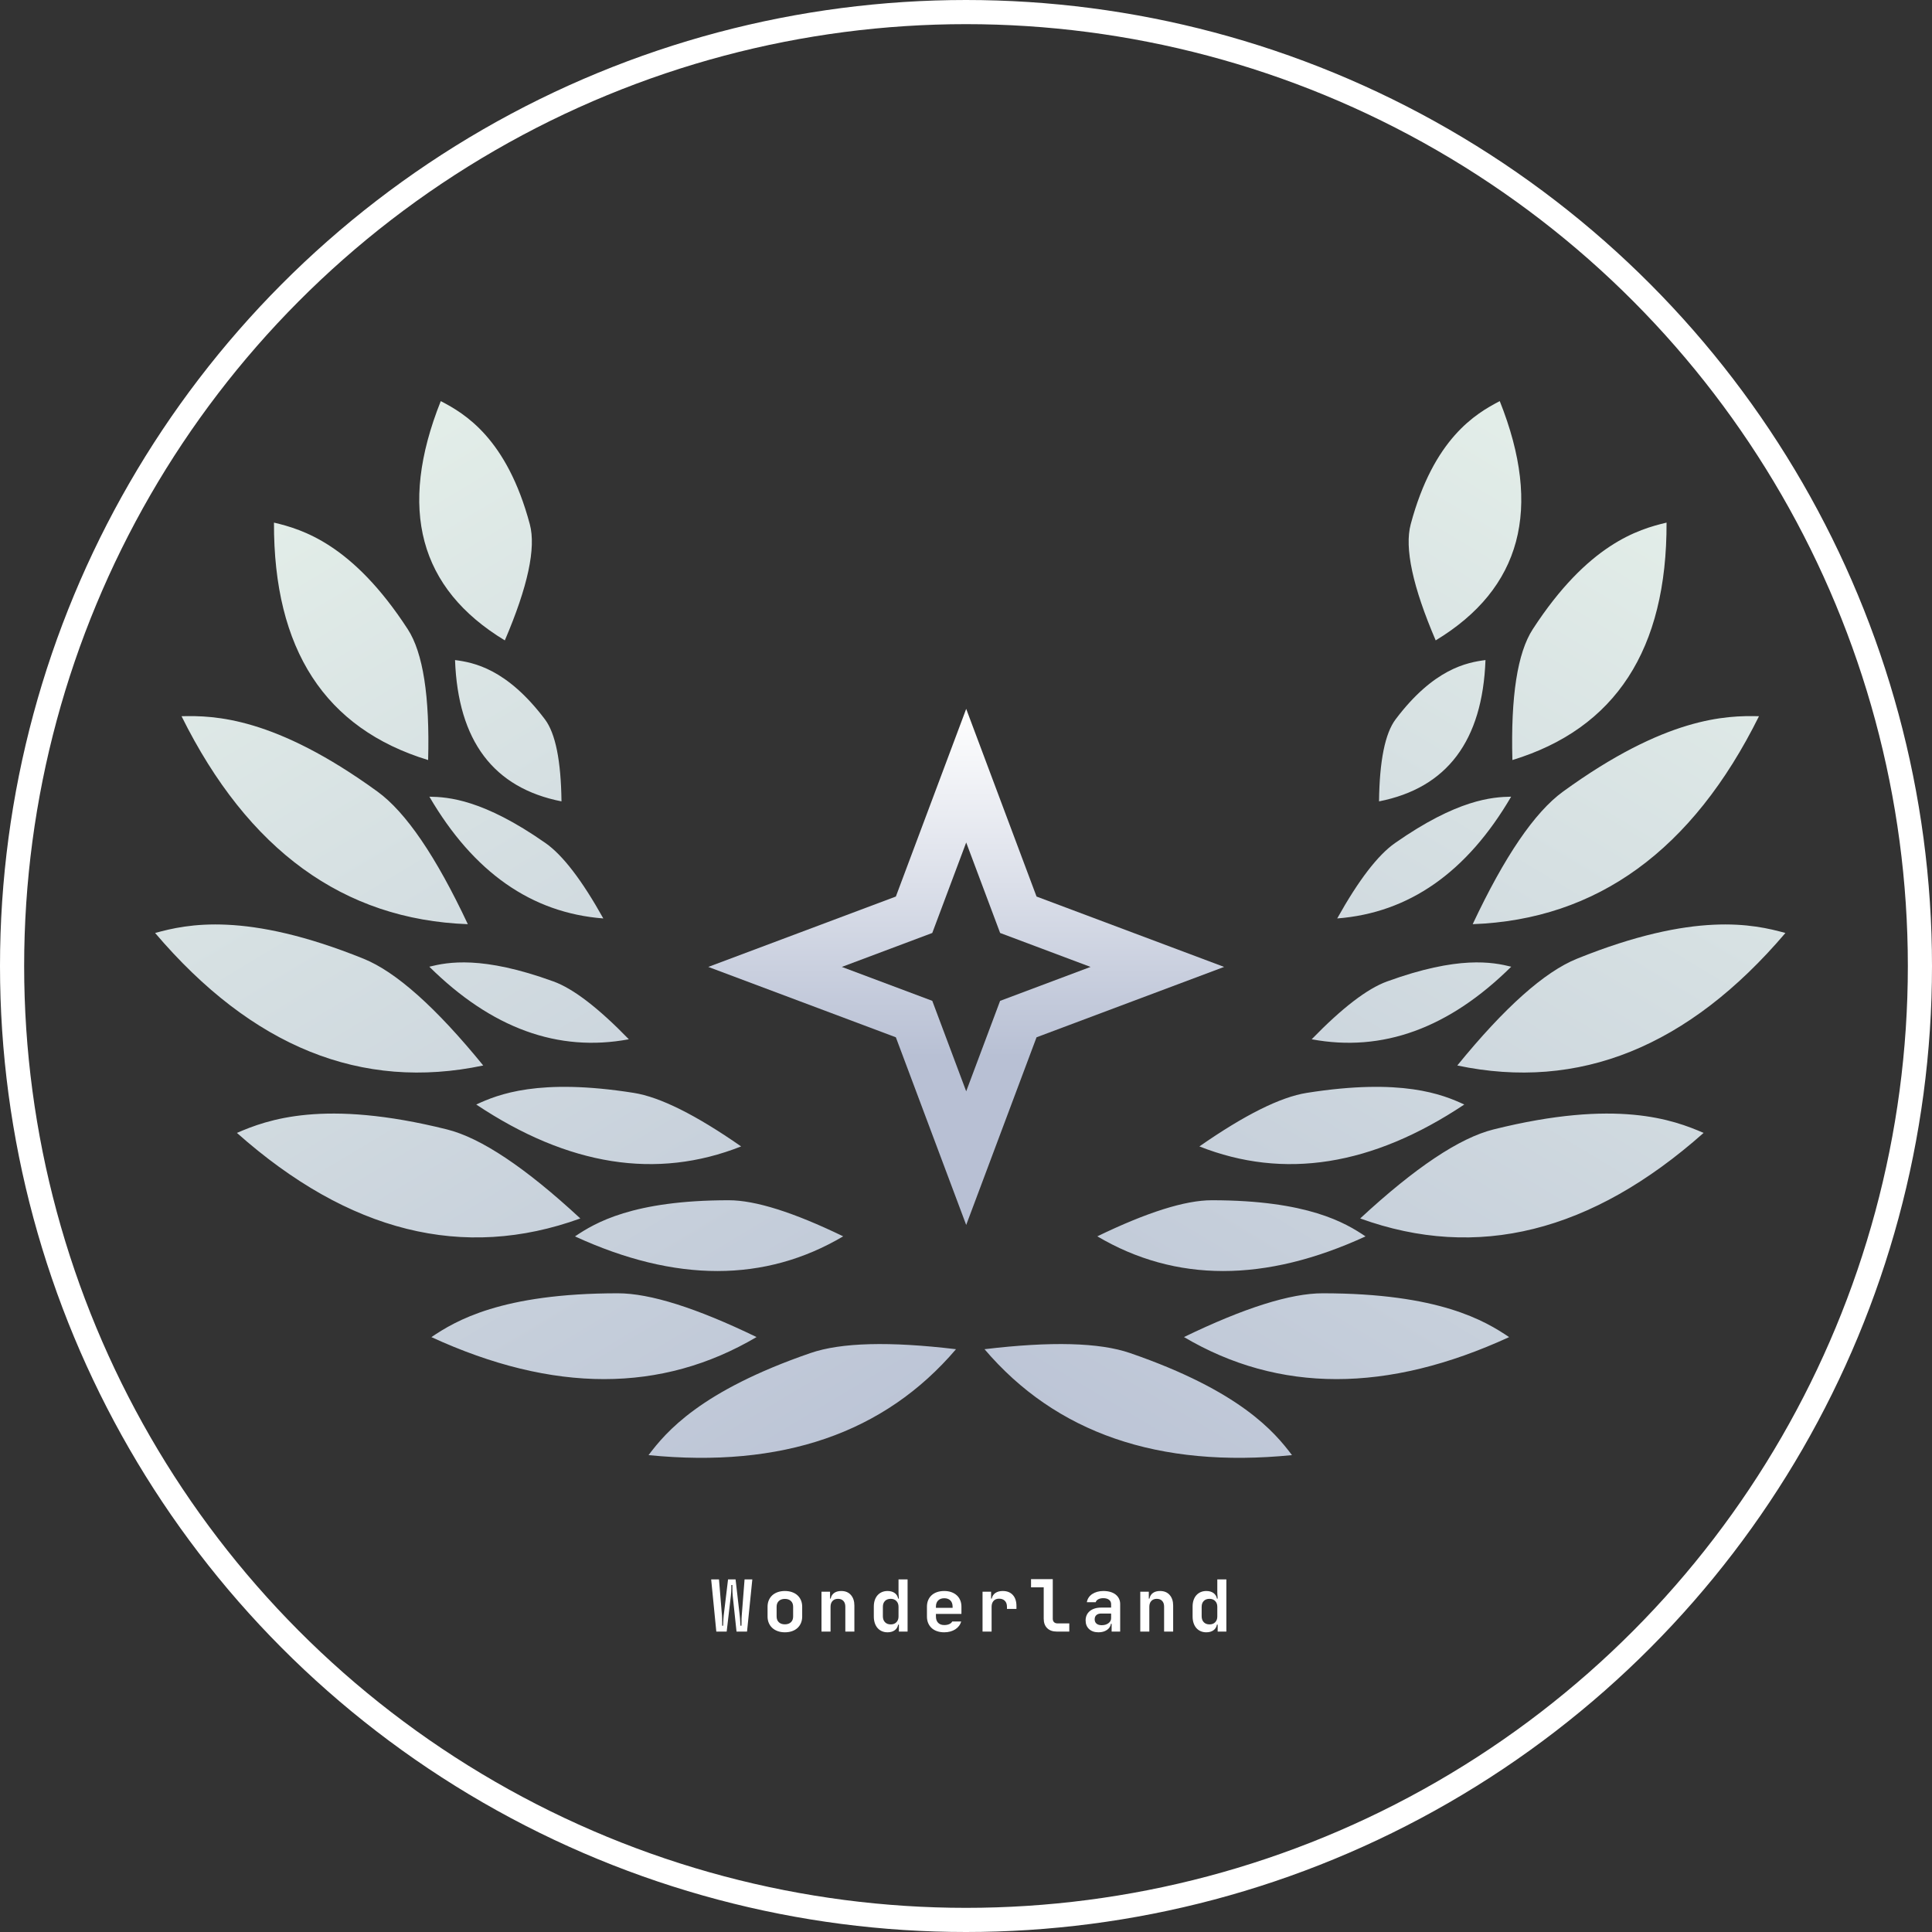 <svg xmlns="http://www.w3.org/2000/svg" xmlns:xlink="http://www.w3.org/1999/xlink" width="800" height="800" viewBox="0 0 800 800" fill="none">
<rect x="0" y="0" width="800" height="800" fill="#333333" stroke="none"/>
<circle cx="400" cy="400" r="395" stroke="rgba(255, 255, 255, 1)" stroke-width="10"   >
</circle>
<path d="M386.034 386.324L400.083 348.859L414.132 386.324L451.57 400.379L414.122 414.435L400.083 451.89L386.034 414.425L348.586 400.379L386.034 386.324ZM370.955 371.239L293.283 400.379L370.955 429.52L400.083 507.228L429.21 429.52L506.883 400.379L429.21 371.239L400.083 293.531L370.955 371.239Z"   fill="url(#linear_fill_teq664rGtOFv1RljgT-xD)" >
</path>
<path d="M395.864 558.673C366.267 593.419 323.835 608.036 268.545 602.532C275.801 592.924 290.01 575.975 335.626 560.261C348.264 555.907 368.344 555.381 395.856 558.676L395.864 558.673ZM313.271 553.647C273.977 576.856 229.096 576.871 178.63 553.669C188.606 546.951 207.565 535.535 255.815 535.525C269.159 535.522 288.315 541.561 313.271 553.647ZM240.299 504.536C191.859 522.074 144.461 510.258 98.103 469.113C110.657 463.671 134.097 454.964 185.042 467.66C199.148 471.174 217.564 483.471 240.299 504.536ZM200.098 441.196C149.689 451.817 104.402 433.525 64.225 386.327C77.422 382.68 101.843 377.318 150.519 396.98C164 402.423 180.525 417.17 200.098 441.196ZM193.718 382.683C142.237 380.792 102.722 352.079 75.17 296.57C88.845 296.221 113.822 296.925 156.312 327.785C168.064 336.326 180.535 354.62 193.718 382.683ZM177.279 314.717C134.564 301.677 113.283 268.906 113.445 216.403C125.166 219.171 145.976 225.32 168.844 260.545C175.178 270.297 177.991 288.357 177.279 314.717ZM209.039 265.17C173.558 243.695 164.721 210.672 182.512 166.095C192.512 171.278 209.878 181.579 219.382 217.07C222.014 226.906 218.564 242.944 209.039 265.17ZM349.151 511.94C316.738 531.089 279.717 531.095 238.092 511.967C246.328 506.409 261.955 497.003 301.76 496.998C312.771 496.996 328.573 501.979 349.151 511.94ZM306.887 474.708C271.882 488.552 235.325 482.772 197.201 457.36C206.209 453.163 223.118 446.317 262.416 452.538C273.303 454.257 288.121 461.644 306.887 474.708ZM260.392 430.341C231.099 435.814 203.55 425.801 177.767 400.293C185.402 398.392 199.57 395.626 229.18 406.4C237.375 409.373 247.78 417.358 260.392 430.341ZM249.821 380.308C220.104 378.017 196.098 361.204 177.796 329.887C185.658 330.022 200.066 331.026 225.875 349.087C233.018 354.088 241 364.499 249.821 380.308ZM232.505 331.832C204.341 326.284 189.652 306.773 188.421 273.317C196.117 274.312 209.828 276.892 225.635 297.853C230.005 303.663 232.298 314.988 232.501 331.822L232.505 331.832Z"   fill="url(#linear_fill_5_1)" >
</path>
<path d="M407.665 558.673C437.262 593.419 479.695 608.036 534.984 602.532C527.729 592.924 513.519 575.975 467.903 560.261C455.265 555.907 435.185 555.381 407.673 558.676L407.665 558.673ZM490.258 553.647C529.552 576.856 574.433 576.871 624.899 553.669C614.923 546.951 595.965 535.535 547.714 535.525C534.37 535.522 515.214 541.561 490.258 553.647ZM563.23 504.536C611.671 522.074 659.068 510.258 705.426 469.113C692.872 463.671 669.432 454.964 618.487 467.66C604.381 471.174 585.965 483.471 563.23 504.536ZM603.432 441.196C653.84 451.817 699.127 433.525 739.304 386.327C726.107 382.68 701.687 377.318 653.01 396.98C639.529 402.423 623.004 417.17 603.432 441.196ZM609.811 382.683C661.292 380.792 700.807 352.079 728.359 296.57C714.684 296.221 689.707 296.925 647.217 327.785C635.465 336.326 622.994 354.62 609.811 382.683ZM626.251 314.717C668.965 301.677 690.246 268.906 690.085 216.403C678.363 219.171 657.553 225.32 634.685 260.545C628.351 270.297 625.539 288.357 626.251 314.717ZM594.49 265.17C629.971 243.695 638.808 210.673 621.017 166.095C611.017 171.278 593.651 181.579 584.147 217.07C581.515 226.906 584.966 242.944 594.49 265.17ZM454.378 511.94C486.791 531.089 523.812 531.095 565.437 511.967C557.201 506.409 541.574 497.003 501.77 496.998C490.758 496.996 474.956 501.979 454.378 511.94ZM496.643 474.708C531.647 488.553 568.204 482.772 606.328 457.36C597.32 453.163 580.411 446.317 541.113 452.538C530.227 454.257 515.408 461.644 496.643 474.708ZM543.137 430.341C572.43 435.814 599.979 425.801 625.762 400.293C618.127 398.392 603.959 395.626 574.349 406.4C566.155 409.373 555.749 417.358 543.137 430.341ZM553.709 380.308C583.425 378.017 607.431 361.204 625.733 329.887C617.871 330.022 603.463 331.026 577.654 349.087C570.512 354.088 562.529 364.499 553.709 380.308ZM571.024 331.832C599.188 326.284 613.877 306.773 615.108 273.317C607.412 274.312 593.701 276.892 577.894 297.853C573.524 303.663 571.231 314.988 571.028 331.822L571.024 331.832Z"   fill="url(#linear_fill_6_1)" >
</path>
<g >
<path     fill="#FFFFFF"  d="M294.48 654L297.72 654L298.95 668.94Q299.01 669.48 299.01 670.2Q299.01 670.92 299.04 671.58Q299.04 672.36 299.04 673.17L299.43 673.17Q299.46 672.36 299.49 671.58Q299.52 670.92 299.565 670.2Q299.61 669.48 299.67 668.94L301.47 654L304.59 654L306.3 668.94Q306.36 669.48 306.42 670.2Q306.48 670.92 306.51 671.58Q306.57 672.36 306.6 673.17L307.02 673.17Q307.02 672.36 307.05 671.58Q307.05 670.92 307.065 670.2Q307.08 669.48 307.14 668.94L308.31 654L311.52 654L309.33 675.6L304.98 675.6L303.39 660.69Q303.33 660 303.3 659.235Q303.27 658.47 303.27 657.81Q303.27 657.06 303.27 656.31L302.82 656.31Q302.82 657.06 302.82 657.81Q302.79 658.47 302.76 659.235Q302.73 660 302.64 660.69L300.9 675.6L296.61 675.6L294.48 654ZM325 675.9Q323.38 675.9 322.045 675.42Q320.71 674.94 319.78 674.085Q318.85 673.23 318.34 672.03Q317.83 670.83 317.83 669.36L317.83 665.31Q317.83 663.84 318.34 662.64Q318.85 661.44 319.78 660.585Q320.71 659.73 322.045 659.265Q323.38 658.8 325 658.8Q326.62 658.8 327.955 659.265Q329.29 659.73 330.22 660.585Q331.15 661.44 331.66 662.64Q332.17 663.84 332.17 665.31L332.17 669.36Q332.17 670.83 331.66 672.045Q331.15 673.26 330.22 674.115Q329.29 674.97 327.97 675.435Q326.65 675.9 325 675.9ZM321.58 669.36Q321.58 670.86 322.495 671.73Q323.41 672.6 325 672.6Q326.59 672.6 327.505 671.73Q328.42 670.86 328.42 669.36L328.42 665.31Q328.42 663.81 327.505 662.94Q326.59 662.07 325 662.07Q323.41 662.07 322.495 662.94Q321.58 663.81 321.58 665.31L321.58 669.36ZM340.16 659.1L343.7 659.1L343.7 661.95L343.97 661.95Q344.27 660.42 345.41 659.61Q346.55 658.8 348.35 658.8Q350.9 658.8 352.34 660.45Q353.78 662.1 353.78 664.83L353.78 675.6L350.03 675.6L350.03 665.28Q350.03 663.75 349.22 662.895Q348.41 662.04 347 662.04Q345.56 662.04 344.735 662.925Q343.91 663.81 343.91 665.34L343.91 675.6L340.16 675.6L340.16 659.1ZM361.83 665.25Q361.83 663.75 362.235 662.565Q362.64 661.38 363.39 660.54Q364.14 659.7 365.19 659.25Q366.24 658.8 367.5 658.8Q369.3 658.8 370.47 659.64Q371.64 660.48 371.91 661.95L372.21 661.95Q372.18 661.44 372.15 660.93Q372.09 660.48 372.075 659.985Q372.06 659.49 372.06 659.1L372.06 654L375.81 654L375.81 675.6L372.21 675.6L372.21 672.72L371.91 672.72Q371.64 674.22 370.47 675.06Q369.3 675.9 367.5 675.9Q366.24 675.9 365.19 675.45Q364.14 675 363.39 674.145Q362.64 673.29 362.235 672.075Q361.83 670.86 361.83 669.36L361.83 665.25ZM365.58 665.34L365.58 669.27Q365.58 670.8 366.45 671.715Q367.32 672.63 368.85 672.63Q370.32 672.63 371.19 671.73Q372.06 670.83 372.06 669.36L372.06 665.34Q372.06 663.84 371.175 662.94Q370.29 662.04 368.85 662.04Q367.32 662.04 366.45 662.925Q365.58 663.81 365.58 665.34ZM383.83 665.25Q383.83 663.78 384.34 662.58Q384.85 661.38 385.78 660.54Q386.71 659.7 388.03 659.25Q389.35 658.8 391 658.8Q392.62 658.8 393.925 659.265Q395.23 659.73 396.16 660.57Q397.09 661.41 397.6 662.61Q398.11 663.81 398.11 665.28L398.11 668.28L387.55 668.28L387.55 669.36Q387.55 671.04 388.465 671.97Q389.38 672.9 391 672.9Q392.2 672.9 393.07 672.51Q393.94 672.12 394.3 671.43L397.99 671.43Q397.72 672.45 397.09 673.275Q396.46 674.1 395.545 674.685Q394.63 675.27 393.475 675.585Q392.32 675.9 391 675.9Q389.38 675.9 388.045 675.45Q386.71 675 385.78 674.145Q384.85 673.29 384.34 672.09Q383.83 670.89 383.83 669.42L383.83 665.25ZM387.55 665.76L394.45 665.76L394.45 665.28Q394.45 663.63 393.535 662.715Q392.62 661.8 391 661.8Q389.38 661.8 388.465 662.715Q387.55 663.63 387.55 665.25L387.55 665.76ZM410.39 659.1L410.39 661.95L410.66 661.95Q410.96 660.45 412.16 659.625Q413.36 658.8 415.22 658.8Q417.89 658.8 419.39 660.45Q420.89 662.1 420.89 665.01L420.89 666.21L416.96 666.21L416.96 665.34Q416.96 663.75 416.09 662.865Q415.22 661.98 413.69 661.98Q412.25 661.98 411.425 662.88Q410.6 663.78 410.6 665.34L410.6 675.6L406.85 675.6L406.85 659.1L410.39 659.1ZM426.93 657.27L426.93 653.88L435.93 653.88L435.93 670.26Q435.93 671.19 436.455 671.7Q436.98 672.21 437.85 672.21L442.77 672.21L442.77 675.6L437.58 675.6Q435.06 675.6 433.62 674.19Q432.18 672.78 432.18 670.26L432.18 657.27L426.93 657.27ZM449.53 670.98Q449.53 669.75 449.98 668.775Q450.43 667.8 451.27 667.11Q452.11 666.42 453.295 666.045Q454.48 665.67 455.95 665.67L460.09 665.67L460.09 664.26Q460.09 663.12 459.235 662.445Q458.38 661.77 456.85 661.77Q455.62 661.77 454.78 662.22Q453.94 662.67 453.7 663.45L450.04 663.45Q450.22 662.37 450.79 661.515Q451.36 660.66 452.26 660.06Q453.16 659.46 454.33 659.13Q455.5 658.8 456.88 658.8Q458.47 658.8 459.76 659.175Q461.05 659.55 461.95 660.255Q462.85 660.96 463.345 661.965Q463.84 662.97 463.84 664.2L463.84 675.6L460.3 675.6L460.3 672.36L460.03 672.36Q459.76 673.98 458.35 674.94Q456.94 675.9 454.84 675.9Q452.41 675.9 450.97 674.565Q449.53 673.23 449.53 670.98ZM453.28 670.53Q453.28 671.67 454.045 672.315Q454.81 672.96 456.19 672.96Q457.87 672.96 458.98 672.135Q460.09 671.31 460.09 670.05L460.09 668.13L455.98 668.13Q454.72 668.13 454 668.76Q453.28 669.39 453.28 670.53ZM472.16 659.1L475.7 659.1L475.7 661.95L475.97 661.95Q476.27 660.42 477.41 659.61Q478.55 658.8 480.35 658.8Q482.9 658.8 484.34 660.45Q485.78 662.1 485.78 664.83L485.78 675.6L482.03 675.6L482.03 665.28Q482.03 663.75 481.22 662.895Q480.41 662.04 479 662.04Q477.56 662.04 476.735 662.925Q475.91 663.81 475.91 665.34L475.91 675.6L472.16 675.6L472.16 659.1ZM493.83 665.25Q493.83 663.75 494.235 662.565Q494.64 661.38 495.39 660.54Q496.14 659.7 497.19 659.25Q498.24 658.8 499.5 658.8Q501.3 658.8 502.47 659.64Q503.64 660.48 503.91 661.95L504.21 661.95Q504.18 661.44 504.15 660.93Q504.09 660.48 504.075 659.985Q504.06 659.49 504.06 659.1L504.06 654L507.81 654L507.81 675.6L504.21 675.6L504.21 672.72L503.91 672.72Q503.64 674.22 502.47 675.06Q501.3 675.9 499.5 675.9Q498.24 675.9 497.19 675.45Q496.14 675 495.39 674.145Q494.64 673.29 494.235 672.075Q493.83 670.86 493.83 669.36L493.83 665.25ZM497.58 665.34L497.58 669.27Q497.58 670.8 498.45 671.715Q499.32 672.63 500.85 672.63Q502.32 672.63 503.19 671.73Q504.06 670.83 504.06 669.36L504.06 665.34Q504.06 663.84 503.175 662.94Q502.29 662.04 500.85 662.04Q499.32 662.04 498.45 662.925Q497.58 663.81 497.58 665.34Z">
</path>
</g>
<defs>
<linearGradient id="linear_fill_teq664rGtOFv1RljgT-xD" x1="400.083" y1="507.228" x2="400.083" y2="293.531" gradientUnits="userSpaceOnUse">
<stop offset="0.326" stop-color="#B8C0D4"  />
<stop offset="1" stop-color="#FFFFFF"  />
</linearGradient>
<linearGradient id="linear_fill_5_1" x1="401.529" y1="630.393" x2="131.206" y2="179.782" gradientUnits="userSpaceOnUse">
<stop offset="0" stop-color="#B8C0D4"  />
<stop offset="1" stop-color="#E4EFE9"  />
</linearGradient>
<linearGradient id="linear_fill_6_1" x1="402" y1="630.393" x2="672.323" y2="179.782" gradientUnits="userSpaceOnUse">
<stop offset="0" stop-color="#B8C0D4"  />
<stop offset="1" stop-color="#E4EFE9"  />
</linearGradient>
</defs>
</svg>
